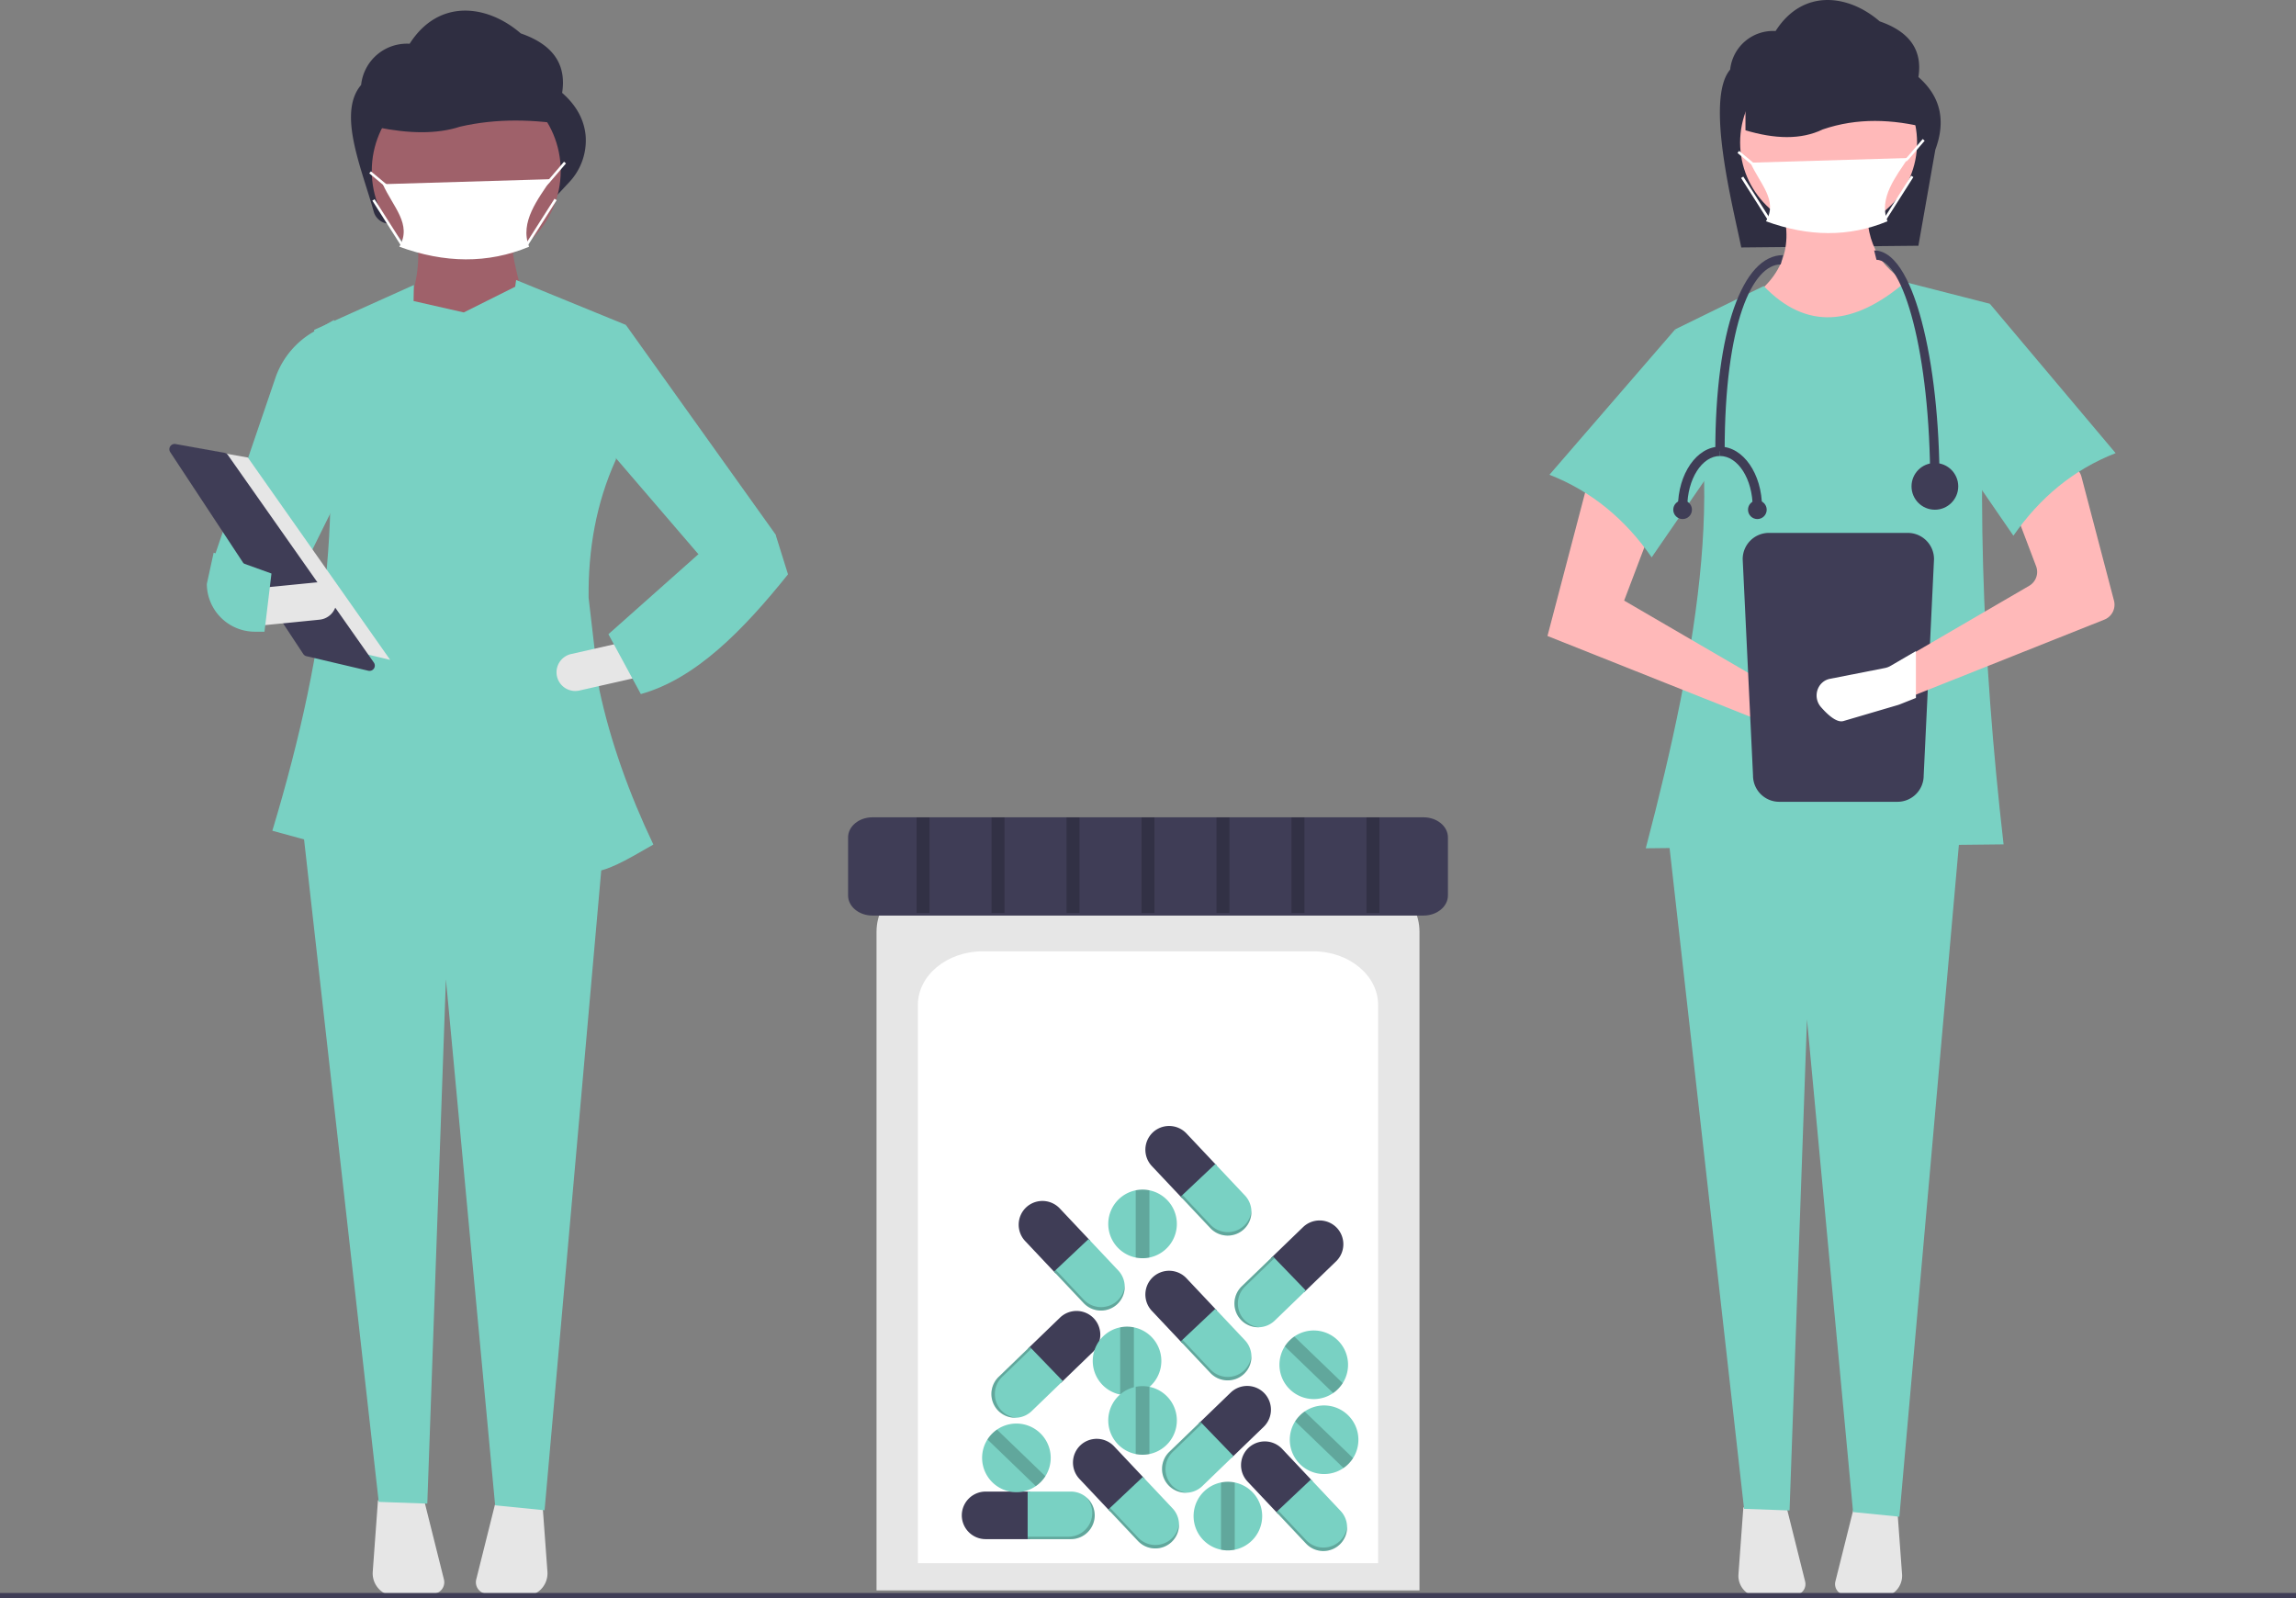 <svg height="618.106" viewBox="0 0 888 618.106" width="888" xmlns="http://www.w3.org/2000/svg"><rect x="0" y="0" width="888" height="618.106" fill="#808080" stroke="none"/><path d="m897.957 235.99-68.502.667c-3.22-15.851-14.038-57.443-4.295-68.787a16.674 16.674 0 0 1 17.564-14.921c10.617-16.62 28.302-14.124 40.255-3.745 12.029 4.151 16.565 11.525 14.979 21.532 8.909 7.798 10.552 17.285 6.553 28.085z" fill="#2f2e41" transform="translate(-156 -140.947)"/><path d="m891.362 278.189-49.422-6.843-9.884-14.447c13.616-9.032 18.434-21.647 12.166-38.778l34.216-.76c-1.603 15.255 3.442 27.067 17.488 34.216z" fill="#ffb9b9" transform="translate(-156 -140.947)"/><path d="m830.255 723.967-1.89 25.835a8.224 8.224 0 0 0 8.7 8.809l13.27-.804a4.195 4.195 0 0 0 3.815-5.204l-7.366-29.463z" fill="#e6e6e6" transform="translate(-156 -140.947)"/><path d="m873.216 723.14-7.366 29.463a4.195 4.195 0 0 0 3.815 5.204l13.27.804a8.224 8.224 0 0 0 8.7-8.809l-1.89-25.835z" fill="#e6e6e6" transform="translate(-156 -140.947)"/><path d="m734.602 586.606-17.908-1.797-17.828-190.57-6.738 189.956-17.594-.63-29.653-263.08h113.291z" fill="#79d1c3"/><circle cx="707.229" cy="55.125" fill="#ffb9b9" r="34.216"/><path d="m930.9 467.515-138.383 1.521c20.537-78.181 32.821-150.804 11.405-200.731l34.216-16.728c16.498 17.208 34.871 15.434 54.745-1.521l32.695 8.364c-5.6 65.471-3.09 135.591 5.322 209.095z" fill="#79d1c3" transform="translate(-156 -140.947)"/><path d="m754.5 386.919 85.919 34.216 19.209 5.65a6.645 6.645 0 0 0 8.322-4.763 6.645 6.645 0 0 0 -3.783-7.7l-19.946-6.113-60.067-34.976 12.546-33.075-26.232-14.066z" fill="#ffb9b9" transform="translate(-156 -140.947)"/><path d="m755.26 324.57c16.347 6.377 29.349 17.261 39.538 31.934l31.934-46.381-22.81-41.819z" fill="#79d1c3" transform="translate(-156 -140.947)"/><path d="m901.792 190.527c-13.887-3.578-27.54-4.069-40.813.469-8.455 4.095-18.608 3.717-29.899.344v-34.137l60.959 1.626z" fill="#2f2e41" transform="translate(-156 -140.947)"/><path d="m840.134 347.053a10.145 10.145 0 0 0 -10.134 10.134l4 83.732a10.145 10.145 0 0 0 10.134 10.134h45.732a10.145 10.145 0 0 0 10.134-10.134l4-83.732a10.145 10.145 0 0 0 -10.134-10.134z" fill="#3f3d56" transform="translate(-156 -140.947)"/><path d="m969.89 380.593-74.89 29.82-5.65 2.25c-.18.07-.36.13-.55.19l-18.93 5.57c-2.42.71-5.77-2.55-7.73-4.8a6.085 6.085 0 0 1 -.16-7.93 6.746 6.746 0 0 1 .86-.83 5.589 5.589 0 0 1 2.5-1.1l18.91-3.72a6.336 6.336 0 0 0 1.93-.72l8.82-5.14 45.79-26.66a6.218 6.218 0 0 0 2.69-7.58l-8.74-23.05a6.211 6.211 0 0 1 2.87-7.68l14.48-7.76a6.206 6.206 0 0 1 8.94 3.9l12.57 47.88a6.219 6.219 0 0 1 -3.71 7.36z" fill="#ffb9b9" transform="translate(-156 -140.947)"/><path d="m974.24 316.206c-16.347 6.377-29.349 17.261-39.538 31.934l-31.934-46.381 22.81-43.34z" fill="#79d1c3" transform="translate(-156 -140.947)"/><path d="m886 226.526c-14.968 6.226-30.663 5.973-47 0 4.754-8.114-2.352-14.469-6-22.66l61-1.813c-4.665 7.116-11.548 15.523-8 24.473z" fill="#fff" transform="translate(-156 -140.947)"/><path d="m737.354 62.46-.708-.707 1-1 5.974-6.972.76.65-6 7z" fill="#fff"/><path d="m831 198.148h1.001v7.81h-1.001z" fill="#fff" transform="matrix(.64 -.768 .768 .64 -12.035 570.531)"/><path d="m880.471 217.303h19.558v1h-19.558z" fill="#fff" transform="matrix(.537 -.844 .844 .537 72.449 710.894)"/><path d="m834.25 208.024h1v19.558h-1z" fill="#fff" transform="matrix(.844 -.537 .537 .844 -142.43 341.261)"/><path d="m897 392.768v18.117l-6.307 2.512c-.201.078-.402.145-.614.212l-21.13 6.217c-2.701.792-6.441-2.846-8.628-5.358a6.792 6.792 0 0 1 -.179-8.852 7.53 7.53 0 0 1 .96-.926 6.238 6.238 0 0 1 2.791-1.228l21.108-4.152a7.072 7.072 0 0 0 2.154-.804z" fill="#fff" transform="translate(-156 -140.947)"/><path d="m906.14 328.149h-3.614c0-51.111-10.523-86.729-20.779-86.729l-.903-3.614c9.197 0 15.06 14.824 18.36 27.26 4.473 16.859 6.936 39.262 6.936 63.082z" fill="#3f3d56" transform="translate(-156 -140.947)"/><path d="m823.025 315.501h-3.614c0-46.809 10.596-75.888 26.199-75.888l-.903 3.614c-10.793 0-21.682 22.348-21.682 72.274z" fill="#3f3d56" transform="translate(-156 -140.947)"/><circle cx="748.333" cy="188.105" fill="#3f3d56" r="9.034"/><path d="m808.57 337.183h-3.614c0-12.952 7.295-23.489 16.262-23.489v3.614c-6.974 0-12.648 8.916-12.648 19.875z" fill="#3f3d56" transform="translate(-156 -140.947)"/><path d="m837.479 337.183h-3.614c0-10.959-5.674-19.875-12.648-19.875v-3.614c8.967 0 16.262 10.537 16.262 23.489z" fill="#3f3d56" transform="translate(-156 -140.947)"/><circle cx="679.673" cy="197.14" fill="#3f3d56" r="3.614"/><circle cx="650.763" cy="197.14" fill="#3f3d56" r="3.614"/><path d="m371.271 216.644-63.466 10.748a6.424 6.424 0 0 1 -7.27-4.613c-4.585-16.549-14.172-38.139-4.864-48.977a17.805 17.805 0 0 1 18.755-15.933c11.338-17.747 30.222-15.083 42.986-3.999 12.845 4.432 17.688 12.307 15.995 22.992 5.549 4.857 8.459 10.329 9.072 16.334a23.589 23.589 0 0 1 -6.454 18.351z" fill="#2f2e41" transform="translate(-156 -140.947)"/><path d="m361.403 266.609-49.2-2.894c4.822-11.067 6.748-21.724 4.824-31.836h36.659c-.083 7.764 3.78 21.194 7.718 34.73z" fill="#9f616a" transform="translate(-156 -140.947)"/><path d="m302.18 721.236-2.018 27.588a8.782 8.782 0 0 0 9.29 9.407l14.17-.858a4.479 4.479 0 0 0 4.074-5.557l-7.866-31.462z" fill="#e6e6e6" transform="translate(-156 -140.947)"/><path d="m348.055 720.353-7.866 31.462a4.479 4.479 0 0 0 4.074 5.557l14.17.858a8.782 8.782 0 0 0 9.29-9.407l-2.018-27.588z" fill="#e6e6e6" transform="translate(-156 -140.947)"/><path d="m210.62 584.119-19.122-1.919-19.038-203.499-7.195 202.843-18.787-.673-31.665-280.927h120.977z" fill="#79d1c3"/><circle cx="180.323" cy="66.107" fill="#9f616a" r="36.537"/><path d="m377.502 189.6c-14.829-2.583-29.409-2.937-43.582.339-9.028 2.955-19.87 2.683-31.928.248v-24.639l65.094 1.173z" fill="#2f2e41" transform="translate(-156 -140.947)"/><path d="m360.639 236.37c-15.984 6.649-32.744 6.379-50.189 0 5.076-8.664-2.512-15.45-6.407-24.197l65.138-1.936c-4.981 7.598-12.331 16.576-8.543 26.133z" fill="#fff" transform="translate(-156 -140.947)"/><path d="m301.941 206.067h1.001v8.34h-1.001z" fill="#fff" transform="matrix(.64 -.768 .768 .64 -208.685 167.044)"/><path d="m354.735 226.556h20.885v1h-20.885z" fill="#fff" transform="matrix(.537 -.844 .844 .537 -178.464 272.236)"/><path d="m305.412 216.614h1v20.885h-1z" fill="#fff" transform="matrix(.844 -.537 .537 .844 -230.075 58.786)"/><path d="m266.861 373.693-27.977-17.365 23.859-69.879a32.965 32.965 0 0 1 14.41-17.116l8.037-4.653.699 70.495z" fill="#79d1c3" transform="translate(-156 -140.947)"/><path d="m387.789 407.631-4.139-35.452c-.221-18.713 2.962-36.805 10.554-53.475l3.859-52.095-42.447-17.365c-.13.865-.241 1.729-.365 2.594l-19.894 9.947-19.402-4.409.107-6.202-38.589 17.365c12.761 59.328 5.801 120.938-16.144 193.709l50.837 13.901.423-24.41 45.307-3.236c.467 7.92.842 15.699 1.059 23.305 25.565 9.412 26.443 9.256 49.737-4.22-9.276-19.503-16.621-39.798-20.902-59.956z" fill="#79d1c3" transform="translate(-156 -140.947)"/><path d="m297.051 224.063-26.047-8.682-41.664-48.503 12.722-41.215 57.883 81.036z" fill="#79d1c3"/><path d="m371.419 402.56a7.246 7.246 0 0 0 8.655 5.459l22.111-5.007-3.196-14.113-22.111 5.006a7.237 7.237 0 0 0 -5.459 8.655z" fill="#e6e6e6" transform="translate(-156 -140.947)"/><path d="m391.309 386.234 12.541 23.153c21.094-5.883 39.376-24.431 56.918-46.306l-4.824-15.435-29.906 7.718z" fill="#79d1c3" transform="translate(-156 -140.947)"/><path d="m71.79 172.661 24.076 4.299 55.031 78.247-29.235-6.879z" fill="#e6e6e6"/><path d="m223.52 312.65a2.048 2.048 0 0 0 -1.68 3.173l51.439 78.046a2.041 2.041 0 0 0 1.239.865l23.933 5.631a2.044 2.044 0 0 0 2.14-3.166l-56.477-80.304a2.032 2.032 0 0 0 -1.313-.836l-18.896-3.375a2.217 2.217 0 0 0 -.386-.035z" fill="#3f3d56" transform="translate(-156 -140.947)"/><path d="m255.608 368.452 1.43 14.4 22.56-2.239a7.235 7.235 0 0 0 -1.429-14.4z" fill="#e6e6e6" transform="translate(-156 -140.947)"/><path d="m235.991 366.784a18.609 18.609 0 0 0 18.587 18.485h3.71l2.701-22.505-22.36-8.05z" fill="#79d1c3" transform="translate(-156 -140.947)"/><path d="m211.399 71.78-.707-.707 1.068-1.068 6.381-7.447.759.65-6.407 7.475z" fill="#fff"/><path d="m0 616.106h888v2h-888z" fill="#3f3d56"/><g transform="translate(-156 -140.947)"><path d="m495 756.053h210v-254.716c0-13.488-13.285-24.46-29.614-24.46h-150.771c-16.33 0-29.614 10.973-29.614 24.46z" fill="#e6e6e6"/><path d="m511 745.52h178v-215.903c0-11.432-11.261-20.733-25.102-20.733h-127.797c-13.841 0-25.102 9.301-25.102 20.733z" fill="#fff"/><path d="m493.414 457.053c-5.19 0-9.414 3.488-9.414 7.775v22.444c0 4.287 4.223 7.775 9.414 7.775h213.173c5.19 0 9.413-3.488 9.413-7.775v-22.444c0-4.287-4.223-7.775-9.413-7.775z" fill="#3f3d56"/><path d="m537.181 717.836a9.224 9.224 0 0 0 -9.197 9.197 9.224 9.224 0 0 0 9.197 9.197h17.214v-18.393z" fill="#3f3d56"/><path d="m570.194 717.836h-16.743v18.393h16.743a9.224 9.224 0 0 0 9.197-9.197 9.224 9.224 0 0 0 -9.197-9.197z" fill="#79d1c3"/><path d="m576.196 720.088a9.144 9.144 0 0 1 2.252 6.001 9.224 9.224 0 0 1 -9.197 9.197h-15.799v.943h16.743a9.224 9.224 0 0 0 9.197-9.197 9.177 9.177 0 0 0 -3.196-6.944z" opacity=".2"/><path d="m614.861 579.31a9.224 9.224 0 0 0 -13-.384 9.224 9.224 0 0 0 -.384 13l11.808 12.526 13.384-12.617z" fill="#3f3d56"/><path d="m637.507 603.332-11.484-12.183-13.384 12.617 11.484 12.183a9.224 9.224 0 0 0 13.0.384 9.224 9.224 0 0 0 .384-13z" fill="#79d1c3"/><path d="m639.984 609.244a9.144 9.144 0 0 1 -2.822 5.755 9.224 9.224 0 0 1 -13-.384l-10.837-11.497-.686.647 11.484 12.183a9.224 9.224 0 0 0 13.0.384 9.177 9.177 0 0 0 2.861-7.089z" opacity=".2"/><path d="m565.861 608.31a9.224 9.224 0 0 0 -13-.384 9.224 9.224 0 0 0 -.384 13l11.808 12.526 13.384-12.617z" fill="#3f3d56"/><path d="m588.507 632.332-11.484-12.183-13.384 12.617 11.484 12.183a9.224 9.224 0 0 0 13.0.384 9.224 9.224 0 0 0 .384-13z" fill="#79d1c3"/><path d="m590.984 638.244a9.144 9.144 0 0 1 -2.822 5.755 9.224 9.224 0 0 1 -13-.384l-10.837-11.497-.686.647 11.484 12.183a9.224 9.224 0 0 0 13.0.384 9.177 9.177 0 0 0 2.861-7.089z" opacity=".2"/><path d="m614.861 635.31a9.224 9.224 0 0 0 -13-.384 9.224 9.224 0 0 0 -.384 13l11.808 12.526 13.384-12.617z" fill="#3f3d56"/><path d="m637.507 659.332-11.484-12.183-13.384 12.617 11.484 12.183a9.224 9.224 0 0 0 13.0.384 9.224 9.224 0 0 0 .384-13z" fill="#79d1c3"/><path d="m639.984 665.244a9.144 9.144 0 0 1 -2.822 5.755 9.224 9.224 0 0 1 -13-.384l-10.837-11.497-.686.647 11.484 12.183a9.224 9.224 0 0 0 13.0.384 9.177 9.177 0 0 0 2.861-7.089z" opacity=".2"/><path d="m644.754 692.777a9.224 9.224 0 0 0 .226-13.004 9.224 9.224 0 0 0 -13.004-.226l-12.382 11.959 12.778 13.23z" fill="#3f3d56"/><path d="m621.008 715.712 12.043-11.632-12.778-13.23-12.043 11.632a9.224 9.224 0 0 0 -.226 13.004 9.224 9.224 0 0 0 13.004.226z" fill="#79d1c3"/><path d="m615.127 718.261a9.144 9.144 0 0 1 -5.789-2.752 9.224 9.224 0 0 1 .226-13.004l11.364-10.976-.655-.678-12.043 11.631a9.224 9.224 0 0 0 -.226 13.004 9.177 9.177 0 0 0 7.123 2.775z" opacity=".2"/><path d="m578.754 663.777a9.224 9.224 0 0 0 .226-13.004 9.224 9.224 0 0 0 -13.004-.226l-12.382 11.959 12.778 13.23z" fill="#3f3d56"/><path d="m555.008 686.712 12.043-11.632-12.778-13.23-12.043 11.632a9.224 9.224 0 0 0 -.226 13.004 9.224 9.224 0 0 0 13.004.226z" fill="#79d1c3"/><path d="m549.127 689.261a9.144 9.144 0 0 1 -5.789-2.752 9.224 9.224 0 0 1 .226-13.004l11.364-10.976-.655-.678-12.043 11.631a9.224 9.224 0 0 0 -.226 13.004 9.177 9.177 0 0 0 7.123 2.775z" opacity=".2"/><path d="m672.754 628.777a9.224 9.224 0 0 0 .226-13.004 9.224 9.224 0 0 0 -13.004-.226l-12.382 11.959 12.778 13.23z" fill="#3f3d56"/><path d="m649.008 651.712 12.043-11.632-12.778-13.23-12.043 11.632a9.224 9.224 0 0 0 -.226 13.004 9.224 9.224 0 0 0 13.004.226z" fill="#79d1c3"/><path d="m643.127 654.261a9.144 9.144 0 0 1 -5.789-2.752 9.224 9.224 0 0 1 .226-13.004l11.364-10.976-.655-.678-12.043 11.631a9.224 9.224 0 0 0 -.226 13.004 9.177 9.177 0 0 0 7.123 2.775z" opacity=".2"/><path d="m651.861 701.31a9.224 9.224 0 0 0 -13-.384 9.224 9.224 0 0 0 -.384 13l11.808 12.526 13.384-12.617z" fill="#3f3d56"/><path d="m674.507 725.332-11.484-12.183-13.384 12.617 11.484 12.183a9.224 9.224 0 0 0 13.0.384 9.224 9.224 0 0 0 .384-13z" fill="#79d1c3"/><path d="m676.984 731.244a9.144 9.144 0 0 1 -2.822 5.755 9.224 9.224 0 0 1 -13-.384l-10.837-11.497-.686.647 11.484 12.183a9.224 9.224 0 0 0 13.0.384 9.177 9.177 0 0 0 2.861-7.089z" opacity=".2"/><path d="m586.861 700.31a9.224 9.224 0 0 0 -13-.384 9.224 9.224 0 0 0 -.384 13l11.808 12.526 13.384-12.617z" fill="#3f3d56"/><path d="m609.507 724.332-11.484-12.183-13.384 12.617 11.484 12.183a9.224 9.224 0 0 0 13.0.384 9.224 9.224 0 0 0 .384-13z" fill="#79d1c3"/><path d="m611.984 730.244a9.144 9.144 0 0 1 -2.822 5.755 9.224 9.224 0 0 1 -13-.384l-10.837-11.497-.686.647 11.484 12.183a9.224 9.224 0 0 0 13.0.384 9.177 9.177 0 0 0 2.861-7.089z" opacity=".2"/><path d="m605.158 667.316a13.263 13.263 0 0 1 -10.611 12.998 13.395 13.395 0 0 1 -5.305 0 13.266 13.266 0 0 1 0-25.996 13.397 13.397 0 0 1 5.305 0 13.263 13.263 0 0 1 10.611 12.998z" fill="#79d1c3"/><path d="m594.547 654.318v25.996a13.395 13.395 0 0 1 -5.305 0v-25.996a13.397 13.397 0 0 1 5.305 0z" opacity=".2"/><path d="m611.158 614.316a13.263 13.263 0 0 1 -10.611 12.998 13.395 13.395 0 0 1 -5.305 0 13.266 13.266 0 0 1 0-25.996 13.397 13.397 0 0 1 5.305 0 13.263 13.263 0 0 1 10.611 12.998z" fill="#79d1c3"/><path d="m600.547 601.318v25.996a13.395 13.395 0 0 1 -5.305 0v-25.996a13.397 13.397 0 0 1 5.305 0z" opacity=".2"/><path d="m611.158 690.316a13.263 13.263 0 0 1 -10.611 12.998 13.395 13.395 0 0 1 -5.305 0 13.266 13.266 0 0 1 0-25.996 13.397 13.397 0 0 1 5.305 0 13.263 13.263 0 0 1 10.611 12.998z" fill="#79d1c3"/><path d="m600.547 677.318v25.996a13.395 13.395 0 0 1 -5.305 0v-25.996a13.397 13.397 0 0 1 5.305 0z" opacity=".2"/><path d="m644.158 727.316a13.263 13.263 0 0 1 -10.611 12.998 13.395 13.395 0 0 1 -5.305 0 13.266 13.266 0 0 1 0-25.996 13.397 13.397 0 0 1 5.305 0 13.263 13.263 0 0 1 10.611 12.998z" fill="#79d1c3"/><path d="m633.547 714.318v25.996a13.395 13.395 0 0 1 -5.305 0v-25.996a13.397 13.397 0 0 1 5.305 0z" opacity=".2"/><path d="m673.31 659.24a13.263 13.263 0 0 1 1.995 16.66 13.395 13.395 0 0 1 -3.682 3.82 13.266 13.266 0 0 1 -18.717-18.04 13.397 13.397 0 0 1 3.682-3.82 13.263 13.263 0 0 1 16.722 1.381z" fill="#79d1c3"/><path d="m656.588 657.86 18.717 18.04a13.395 13.395 0 0 1 -3.682 3.82l-18.717-18.04a13.397 13.397 0 0 1 3.682-3.82z" opacity=".2"/><path d="m677.31 688.24a13.263 13.263 0 0 1 1.995 16.66 13.395 13.395 0 0 1 -3.682 3.82 13.266 13.266 0 0 1 -18.717-18.04 13.397 13.397 0 0 1 3.682-3.82 13.263 13.263 0 0 1 16.722 1.381z" fill="#79d1c3"/><path d="m660.588 686.86 18.717 18.04a13.395 13.395 0 0 1 -3.682 3.82l-18.717-18.04a13.397 13.397 0 0 1 3.682-3.82z" opacity=".2"/><path d="m558.31 695.24a13.263 13.263 0 0 1 1.995 16.66 13.395 13.395 0 0 1 -3.682 3.82 13.266 13.266 0 0 1 -18.717-18.04 13.397 13.397 0 0 1 3.682-3.82 13.263 13.263 0 0 1 16.722 1.381z" fill="#79d1c3"/><path d="m541.588 693.86 18.717 18.04a13.395 13.395 0 0 1 -3.682 3.82l-18.717-18.04a13.397 13.397 0 0 1 3.682-3.82z" opacity=".2"/></g><path d="m354.5 316.106h5v37h-5z" opacity=".2"/><path d="m383.5 316.106h5v37h-5z" opacity=".2"/><path d="m412.5 316.106h5v37h-5z" opacity=".2"/><path d="m441.5 316.106h5v37h-5z" opacity=".2"/><path d="m470.5 316.106h5v37h-5z" opacity=".2"/><path d="m499.5 316.106h5v37h-5z" opacity=".2"/><path d="m528.5 316.106h5v37h-5z" opacity=".2"/></svg>